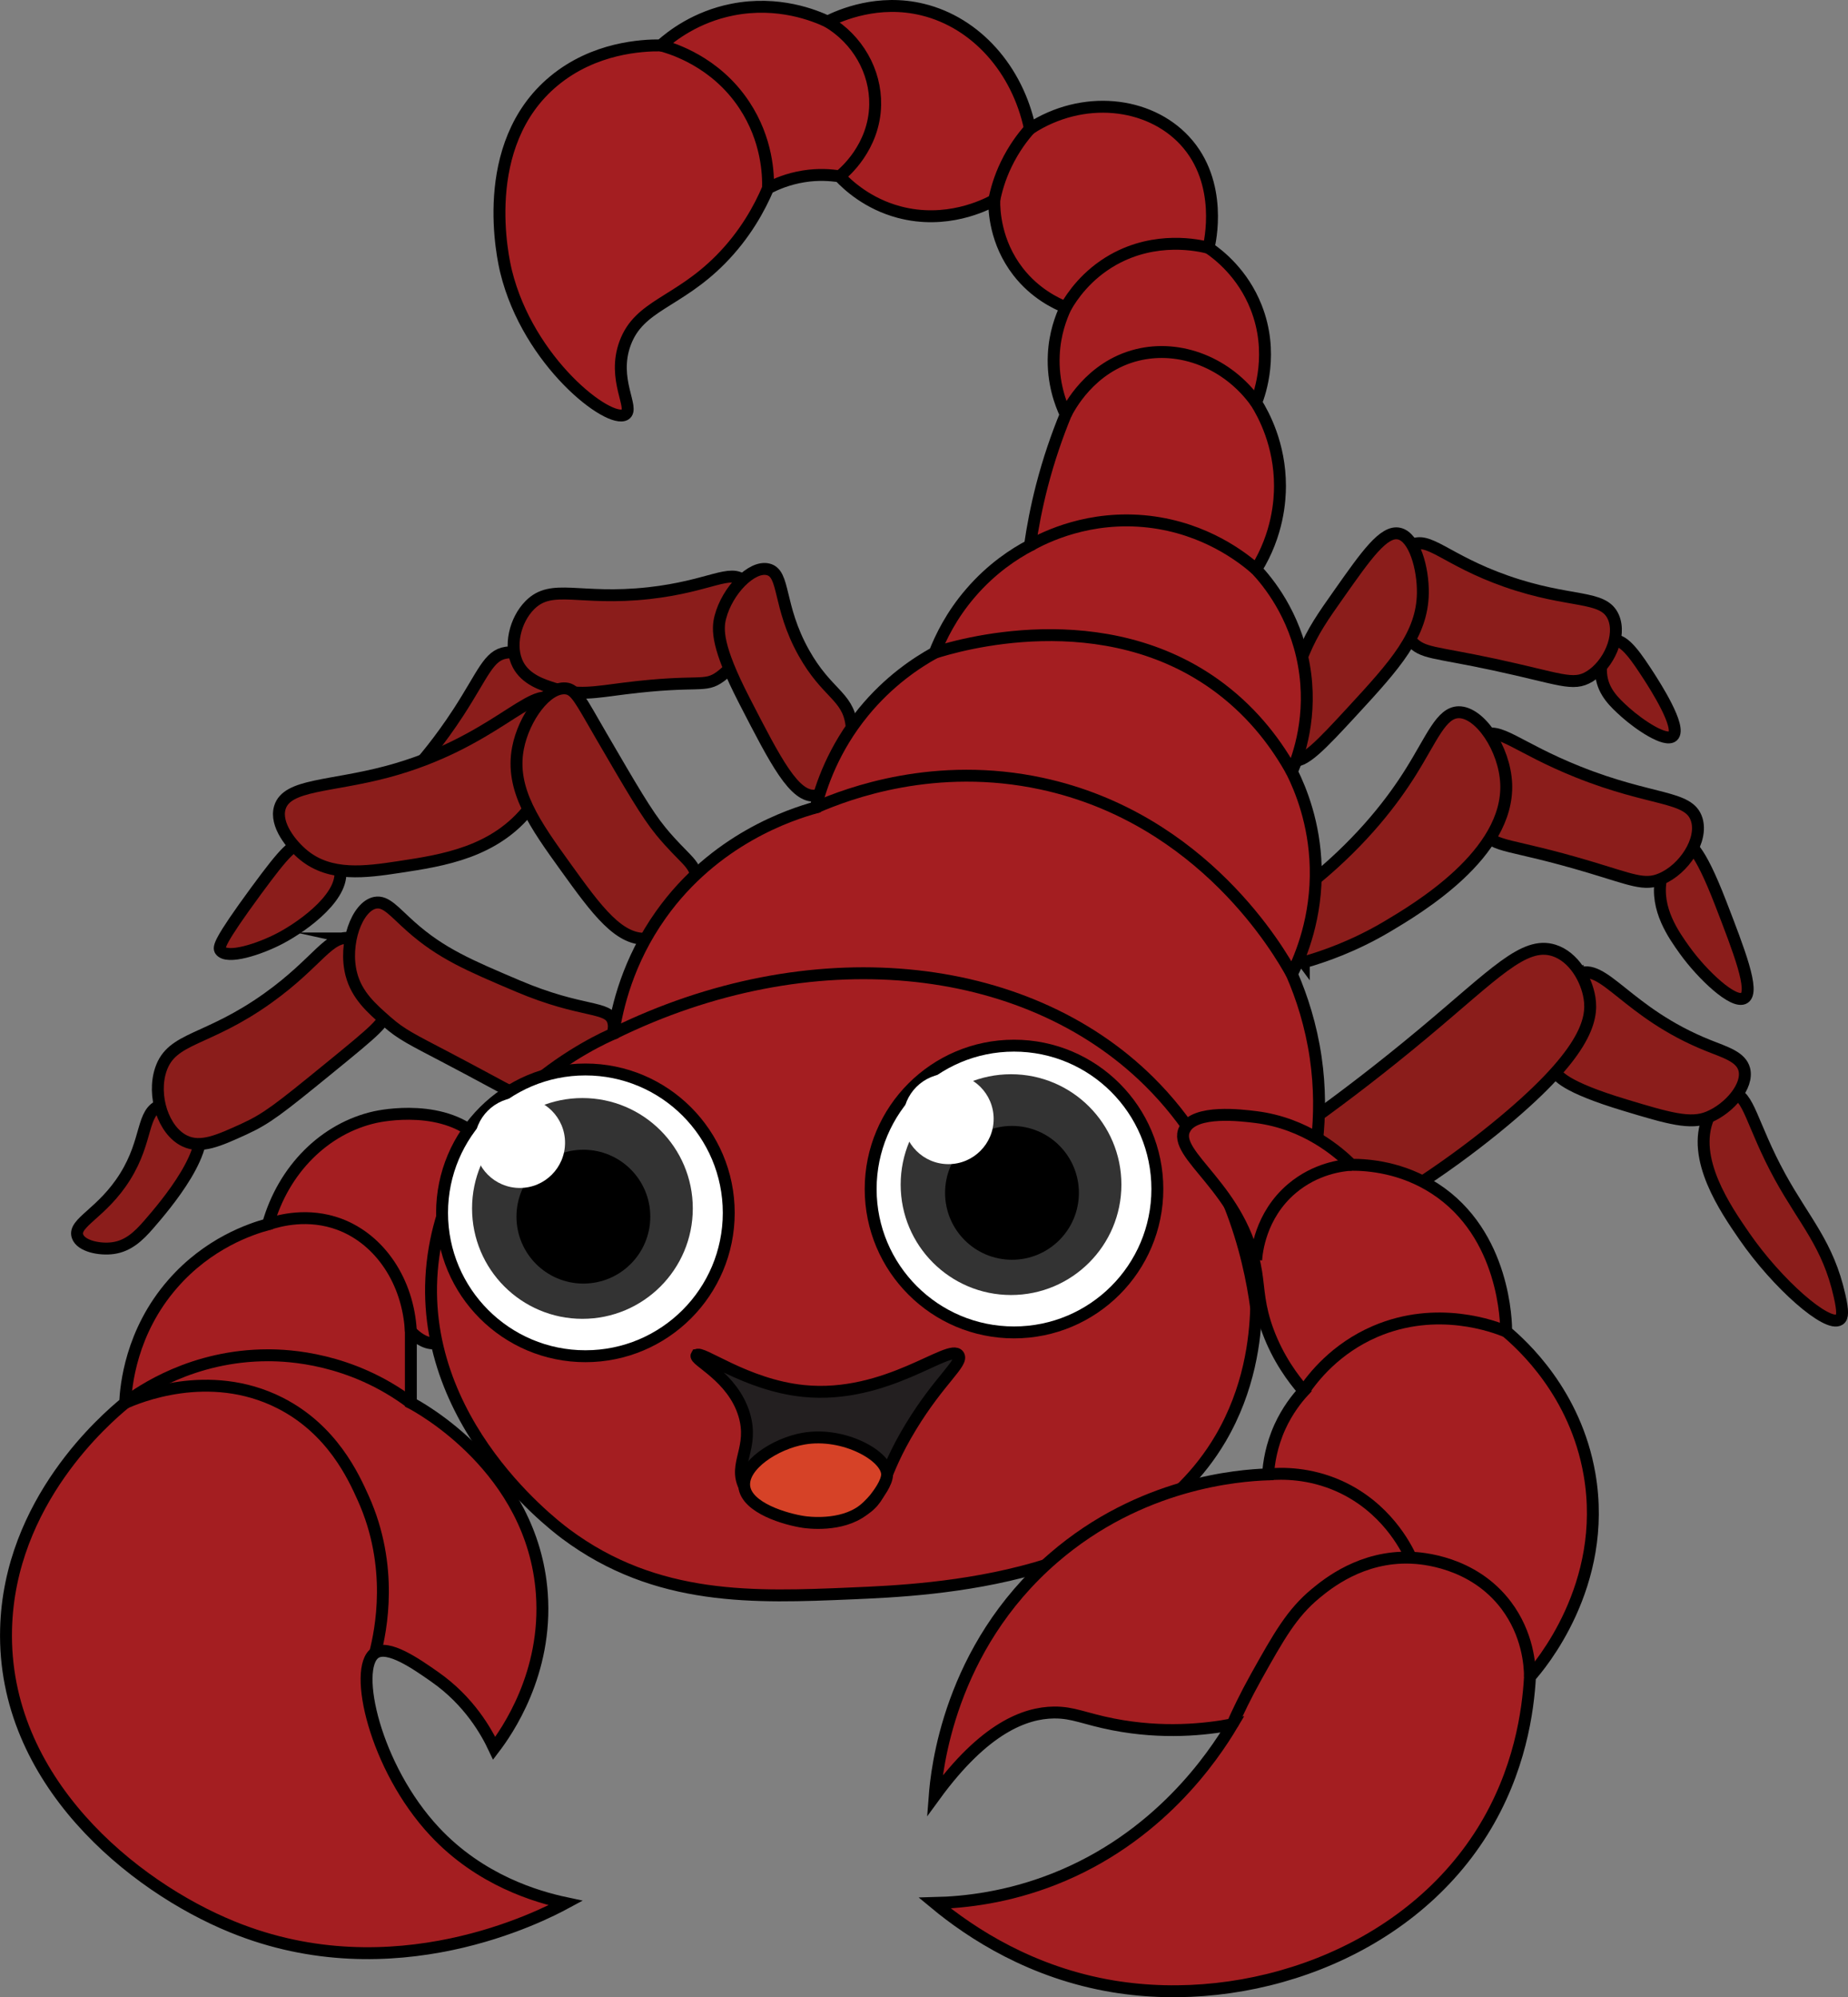 <?xml version="1.0" encoding="UTF-8"?>
<svg id="Layer_2" data-name="Layer 2" xmlns="http://www.w3.org/2000/svg" viewBox="0 0 155.22 167.72">
  <rect x="0" y="0" width="155.22" height="167.72" fill="#808080" stroke="none"/>
  <defs>
    <style>
      .cls-1 {
        fill: none;
      }

      .cls-1, .cls-2, .cls-3, .cls-4, .cls-5, .cls-6 {
        stroke: #000;
        stroke-miterlimit: 10;
      }

      .cls-2 {
        fill: #a41e21;
      }

      .cls-3 {
        fill: #d64227;
      }

      .cls-7, .cls-4 {
        fill: #fff;
      }

      .cls-5 {
        fill: #8b1d1b;
      }

      .cls-8 {
        fill: #333;
      }

      .cls-6 {
        fill: #231f20;
      }
    </style>
  </defs>
  <g id="Layer_1-2" data-name="Layer 1">
    <g>
      <path class="cls-5" d="M33.51,66.81c-.47-.68,1.81-2.1,5-7,2.09-3.22,2.52-4.78,4-5,1.65-.25,3.71,1.31,4,3,.4,2.33-2.64,4.4-5,6-3.09,2.1-7.39,3.89-8,3Z"/>
      <path class="cls-5" d="M44.51,50.81c-1.25,1.25-1.79,3.48-1,5,.66,1.26,2.06,1.7,3,2,2,.63,3.47.32,6,0,6.28-.78,6.65-.01,8-1,2.63-1.93,3.53-6.54,2-8-1.16-1.11-2.87.43-8,1-5.87.65-8.14-.86-10,1Z"/>
      <path class="cls-5" d="M71.51,60.81c-.33-2.4-2.07-2.55-4-6-2.2-3.94-1.55-6.66-3-7-1.37-.33-3.42,1.78-4,4-.27,1.03-.32,2.49,2,7,2.68,5.21,4.22,8.2,6,8,1.73-.19,3.37-3.36,3-6Z"/>
      <path class="cls-5" d="M25.51,70.81c-.89.05-1.5.6-4,4-3.17,4.32-3.16,4.76-3,5,.55.79,3.28-.1,5-1,2.08-1.09,5.67-3.74,5-6-.34-1.16-1.76-2.08-3-2Z"/>
      <path class="cls-5" d="M46.51,58.81c-1.77-1.39-5.07,3.62-14,6-4.82,1.28-8.4,1.04-9,3-.44,1.44.99,3.18,2,4,2.24,1.83,5.18,1.43,8,1,3.71-.56,8.09-1.23,11-5,2.32-3.02,3.53-7.8,2-9Z"/>
      <path class="cls-5" d="M54.51,78.81c-2.45.32-4.39-2.38-7-6-2.55-3.54-4.68-6.5-4-10,.49-2.53,2.4-5.14,4-5,.84.08,1.19.88,3,4,2.54,4.36,3.81,6.55,5,8,1.96,2.38,2.89,2.63,3,4,.18,2.14-1.82,4.72-4,5Z"/>
      <path class="cls-5" d="M13.51,92.81c-1.65.58-1.06,2.89-3,6-1.92,3.08-4.38,3.86-4,5,.28.84,1.87,1.16,3,1,1.25-.18,2.11-.97,3-2,1.28-1.48,5.69-6.58,4-9-.61-.88-1.98-1.36-3-1Z"/>
      <path class="cls-5" d="M29.51,78.81c-1.87-.4-2.72,1.94-7,5-5.16,3.69-8.07,3.25-9,6-.74,2.19.2,5.13,2,6,1.36.66,2.88-.03,5-1,1.88-.86,2.93-1.68,7-5,4.22-3.44,4.77-3.91,5-5,.52-2.44-1.03-5.57-3-6Z"/>
      <path class="cls-5" d="M51.51,85.81c-.37-1.38-2.56-.69-8-3-4.1-1.74-6.46-2.74-9-5-1.4-1.24-2.08-2.18-3-2-1.52.3-2.66,3.45-2,6,.46,1.78,1.7,2.86,3,4,1.21,1.06,2.06,1.46,5,3,5.33,2.8,5.29,2.94,6,3,4.04.35,8.58-3.87,8-6Z"/>
      <path class="cls-5" d="M145.51,91.81c1.36,0,1.62,2.66,4,7,2.07,3.77,4.03,5.68,5,10,.3,1.32.27,1.81,0,2-1.01.72-5.24-3-8-7-1.56-2.26-4.51-6.54-3-10,.1-.23.89-2,2-2Z"/>
      <path class="cls-5" d="M132.51,81.81c2.21-1.06,4.08,3.24,11,6,1.4.56,2.73.94,3,2,.35,1.37-1.23,3.26-3,4-1.51.64-3.36.1-7-1-5.14-1.55-5.75-2.49-6-3-.62-1.28-.3-2.69,0-4,.37-1.64.78-3.42,2-4Z"/>
      <path class="cls-5" d="M110.51,93.81c2.41-1.74,5.5-4.08,9-7,6.02-5.02,8.48-7.79,11-7,1.66.52,2.75,2.41,3,4,.29,1.81-.28,4.74-8,11-3.85,3.12-9.75,7.29-18,11"/>
      <path class="cls-5" d="M139.51,73.81c-.48,2.54,1.07,4.7,2,6,1.46,2.03,4.12,4.56,5,4,.88-.56-.43-3.94-2-8-1.86-4.81-2.66-5.01-3-5-.96.02-1.76,1.75-2,3Z"/>
      <path class="cls-5" d="M124.51,61.81c1.4-.84,2.86.94,8,3,6.28,2.52,9.36,1.97,10,4,.55,1.74-1.07,4.19-3,5-1.4.59-2.42.07-6-1-6.9-2.06-7.82-1.54-9-3-1.98-2.45-1.79-6.92,0-8Z"/>
      <path class="cls-2" d="M40.51,95.81c-3.04-3.25-8.54-2.1-9-2-4.25.95-7.7,4.4-9,9-1.44.39-5.02,1.58-8,5-3.54,4.05-3.93,8.6-4,10-1.59,1.31-9.74,8.26-10,19-.31,12.73,10.66,21.6,19,25,13.58,5.55,26.11-.98,28-2-2.39-.51-7.15-1.88-11-6-5.04-5.39-6.88-13.73-5-15,1.09-.73,3.43.9,5,2,2.92,2.04,4.36,4.64,5,6,1.05-1.38,4.49-6.27,4-13-.76-10.5-10.38-15.68-11-16v-6c.38.39,1.12,1.05,2,1,3.53-.21,8.76-11.91,4-17Z"/>
      <path class="cls-5" d="M109.51,80.81c1.7-.48,4.23-1.36,7-3,2.57-1.53,10.25-6.09,10-12-.13-2.96-2.23-6.03-4-6-1.46.03-2.23,2.17-4,5-1.48,2.37-3.93,5.63-8,9-.25.2-1.99,1.64-2,4,0,1.52.71,2.61,1,3Z"/>
      <path class="cls-1" d="M22.51,102.81c.95-.32,3.37-.98,6,0,3.42,1.28,5.78,4.82,6,9"/>
      <path class="cls-1" d="M10.51,117.81c1.35-1.01,5.69-4,12-4,1.69,0,6.95.21,12,4"/>
      <path class="cls-1" d="M10.51,117.81c.94-.42,7.01-3.03,13,0,4.4,2.23,6.19,6.2,7,8,2.59,5.75,1.48,11.12,1,13"/>
      <path class="cls-5" d="M134.51,56.81c.2,1.35,1.11,2.2,2,3,1.17,1.05,3.39,2.55,4,2,.78-.71-1.58-4.34-2-5-.97-1.49-2.09-3.23-3-3-.78.2-1.18,1.79-1,3Z"/>
      <path class="cls-5" d="M118.51,53.81c1,1.1,1.83.89,7,2,5.54,1.19,6.6,1.85,8,1,1.62-.99,2.7-3.42,2-5-.84-1.9-3.59-1.1-9-3-5.1-1.79-6.52-3.85-8-3-1.84,1.06-2.09,5.69,0,8Z"/>
      <path class="cls-5" d="M108.51,63.81c.9.44,2.54-1.34,5-4,3.72-4.03,5.95-6.51,6-10,.03-2.07-.7-4.72-2-5-1.28-.28-2.76,1.82-5,5-1.39,1.97-2.23,3.16-3,5-1.44,3.45-2.3,8.37-1,9Z"/>
      <path class="cls-2" d="M71.51,133.81c-8.09.34-16.36.7-24-5-1.35-1.01-13.36-10.28-11-24,2.13-12.36,14.08-17.61,15-18,.33-2.22,1.23-6.1,4-10,4.51-6.35,10.91-8.42,13-9,.44-1.78,1.47-4.9,4-8,2.14-2.62,4.48-4.16,6-5,.5-1.27,1.39-3.13,3-5,1.8-2.1,3.73-3.33,5-4,.22-1.53.54-3.21,1-5,.59-2.27,1.29-4.27,2-6-.42-.89-1.11-2.68-1-5,.08-1.79.61-3.17,1-4-.84-.34-2.58-1.17-4-3-1.92-2.48-2.01-5.15-2-6-.77.42-4.03,2.06-8,1-2.62-.7-4.28-2.24-5-3-.71-.11-1.76-.2-3,0-1.32.21-2.34.65-3,1-.7,1.64-1.91,3.89-4,6-3.61,3.64-6.81,3.8-8,7-1.14,3.06.83,5.49,0,6-1.34.82-8.13-4.38-10-12-.24-.98-2.46-10.63,4-16,3.39-2.82,7.42-3.01,9-3,.9-.8,2.93-2.39,6-3,3.88-.77,6.95.51,8,1,1.09-.54,4.25-1.92,8-1,4.46,1.09,7.95,5,9,10,4.43-2.88,9.97-2.27,13,1,3.29,3.55,2.1,8.61,2,9,.85.58,2.88,2.15,4,5,1.5,3.8.32,7.18,0,8,.62,1,2,3.51,2,7,0,1.18-.16,4.04-2,7,.96,1.03,3.24,3.76,4,8,.78,4.31-.45,7.7-1,9,.75,1.51,1.9,4.32,2,8,.11,4.23-1.23,7.45-2,9,.84,1.94,1.6,4.28,2,7,1.45,9.97-3.06,17.97-5,21-.07,2.65-.56,6.85-3,11-7.06,11.98-24.1,12.71-31,13Z"/>
      <path class="cls-1" d="M51.51,86.81c16.47-8.11,34.56-6.32,45,4,6.58,6.5,8.41,14.68,9,19"/>
      <path class="cls-1" d="M68.51,67.81c2.76-1.2,10.05-3.93,19-2,13.58,2.93,20.01,14.19,21,16"/>
      <path class="cls-1" d="M78.51,54.81c1.69-.54,14.26-4.37,24,3,2.92,2.21,4.8,4.83,6,7"/>
      <path class="cls-1" d="M86.51,45.81c1.25-.7,5-2.58,10-2,4.78.56,7.9,3.04,9,4"/>
      <path class="cls-1" d="M89.51,34.81c.27-.54,2.05-4.02,6-5,3.63-.9,7.63.68,10,4"/>
      <path class="cls-1" d="M89.51,25.81c.52-.91,1.73-2.72,4-4,3.58-2.01,7.15-1.22,8-1"/>
      <path class="cls-1" d="M83.51,16.81c.16-.81.45-1.86,1-3,.64-1.33,1.39-2.32,2-3"/>
      <path class="cls-1" d="M70.51,14.81c.38-.3,2.93-2.44,3-6,.05-2.83-1.49-5.51-4-7"/>
      <path class="cls-1" d="M64.51,15.81c.03-1.11-.05-4.06-2-7-2.42-3.65-6.05-4.74-7-5"/>
      <path class="cls-6" d="M58.51,113.81c.3-.5,4.1,2.51,9,3,6.97.7,12.27-4.07,13-3,.43.63-1.6,2.05-4,6-2.63,4.32-2.12,5.78-4,7-3.1,2-8.67.74-10-2-.92-1.9.83-3.22,0-6-.96-3.22-4.25-4.58-4-5Z"/>
      <path class="cls-2" d="M99.51,94.81c.85-1.65,4.78-1.15,6-1,4.17.53,6.93,2.95,8,4,1.45,0,4.26.22,7,2,5.93,3.84,6,11.35,6,12,1.34,1.13,5.82,5.16,7,12,1.61,9.31-4.2,16.1-5,17-.16,2.81-.82,7.91-4,13-6.5,10.4-19.79,14.85-31,13-6.83-1.13-11.89-4.42-15-7,2.6-.06,6.13-.48,10-2,8.79-3.45,13.38-10.28,15-13-2.3.43-5.84.81-10,0-2.46-.48-3.35-1.02-5-1-2.37.03-5.81,1.25-10,7,.16-2.07,1.15-12.37,10-20,7.31-6.3,15.49-6.91,18-7,.06-.94.27-2.39,1-4,.63-1.37,1.41-2.36,2-3-.91-1.05-2.15-2.72-3-5-.8-2.15-.76-3.5-1-5-1.12-7.03-7.14-9.8-6-12Z"/>
      <path class="cls-1" d="M109.51,116.81c.77-1.14,2.65-3.56,6-5,5.22-2.24,10.02-.4,11,0"/>
      <path class="cls-1" d="M128.51,140.81c-.01-.99-.18-3.58-2-6-2.79-3.7-7.16-3.97-8-4-4.16-.16-7.04,2.21-8,3-2,1.65-3.08,3.57-5,7-.91,1.63-1.57,3.03-2,4"/>
      <path class="cls-1" d="M106.51,123.81c1.17-.1,3.47-.14,6,1,3.87,1.75,5.55,5.03,6,6"/>
      <path class="cls-1" d="M105.51,105.81c.04-.61.33-3.74,3-6,2.01-1.7,4.22-1.95,5-2"/>
      <path class="cls-3" d="M62.51,124.81c-.18-1.77,2.61-3.59,5-4,3.37-.58,6.99,1.46,7,3,0,.72-.78,1.71-1,2,0,0-.45.57-1,1-1.86,1.44-4.74,1.04-5,1-1.48-.22-4.81-1.16-5-3Z"/>
      <circle class="cls-4" cx="49.17" cy="101.85" r="12.04"/>
      <circle class="cls-8" cx="48.92" cy="101.48" r="9.27"/>
      <circle cx="49" cy="102.17" r="5.62"/>
      <circle class="cls-7" cx="43.66" cy="95.96" r="3.8"/>
      <circle class="cls-4" cx="85.17" cy="99.85" r="12.04"/>
      <circle class="cls-8" cx="84.92" cy="99.48" r="9.27"/>
      <circle cx="85" cy="100.17" r="5.62"/>
      <circle class="cls-7" cx="79.66" cy="93.96" r="3.8"/>
    </g>
  </g>
</svg>